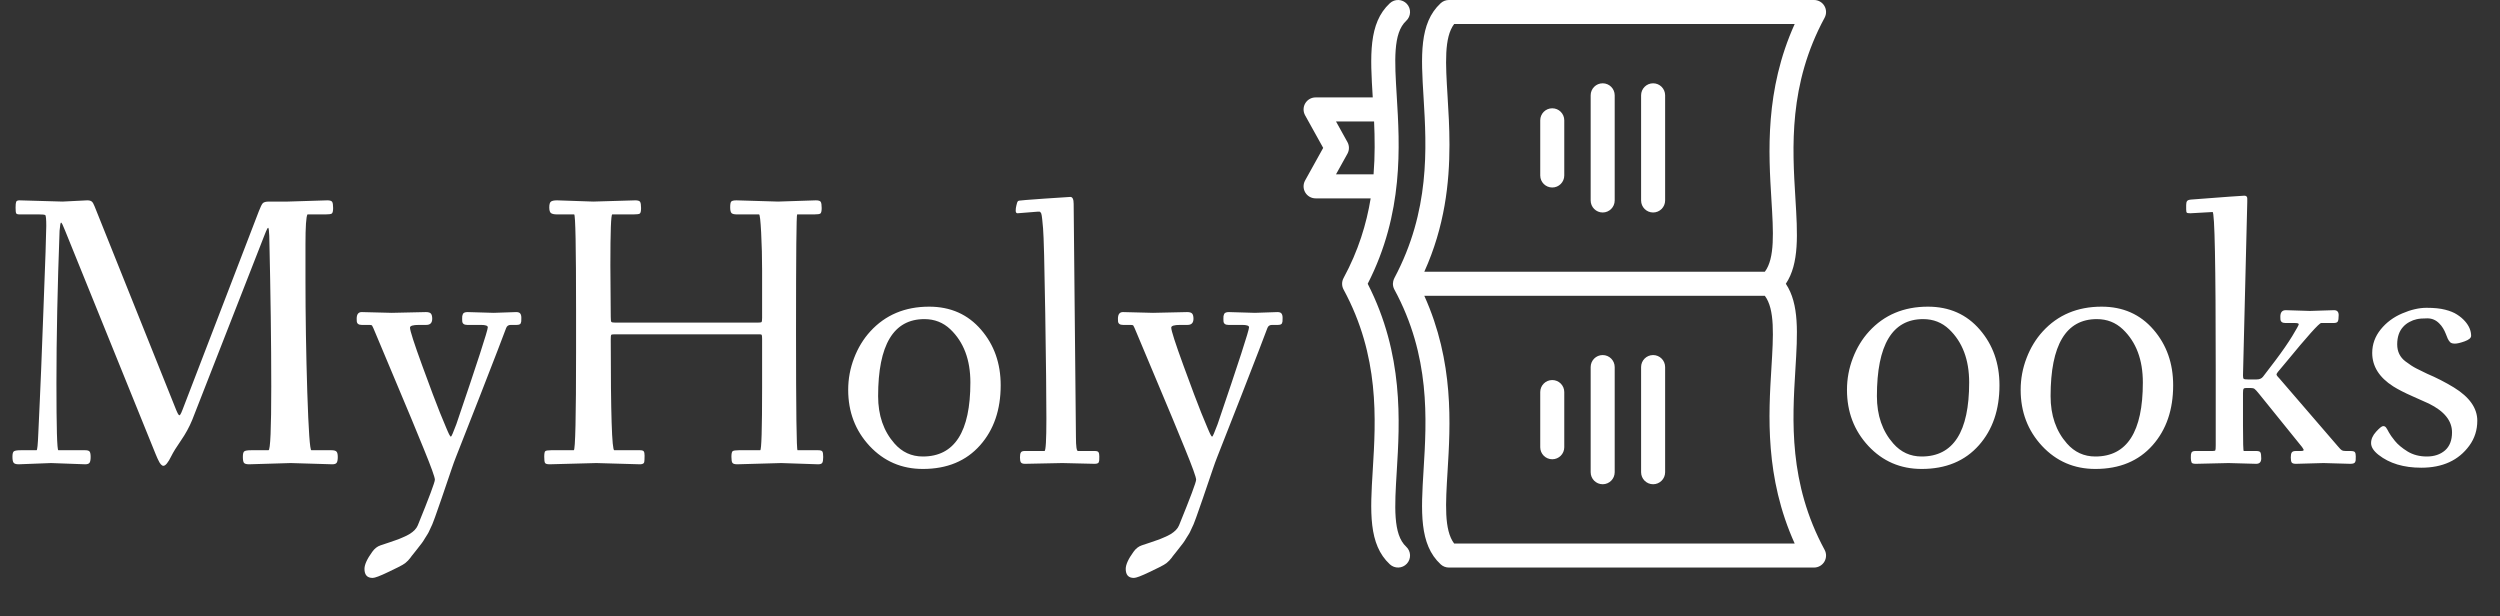 <svg width="568" height="140" viewBox="0 0 568 140" fill="none" xmlns="http://www.w3.org/2000/svg">
<rect x="0" y="0" width="568" height="140" fill="#333333" stroke="none"/>
<path d="M11.592 105.206L4.253 105.487C3.648 105.487 3.26 105.365 3.087 105.12C2.914 104.89 2.828 104.436 2.828 103.76C2.828 103.084 2.943 102.673 3.173 102.53C3.418 102.371 3.922 102.292 4.684 102.292H8.311C8.469 102.292 8.599 101.033 8.7 98.514C8.815 95.996 8.93 93.492 9.045 91.002C9.175 88.512 9.448 81.669 9.865 70.473C10.297 59.262 10.513 52.886 10.513 51.346C10.513 49.792 10.434 48.965 10.275 48.864C10.117 48.763 9.642 48.713 8.851 48.713H4.425C4.008 48.713 3.756 48.626 3.67 48.454C3.583 48.267 3.54 47.842 3.54 47.18C3.54 46.518 3.583 46.079 3.67 45.863C3.756 45.633 4.008 45.518 4.425 45.518L14.226 45.798L19.817 45.518C20.277 45.518 20.616 45.604 20.832 45.777C21.047 45.935 21.263 46.295 21.479 46.856L40.044 93.182C40.289 93.772 40.476 94.132 40.605 94.262C40.735 94.377 40.843 94.37 40.929 94.24C41.073 94.053 41.253 93.672 41.469 93.096L58.803 48C59.178 47.022 59.48 46.41 59.71 46.165C59.955 45.921 60.415 45.798 61.092 45.798H65.344L74.368 45.518C74.958 45.518 75.325 45.633 75.469 45.863C75.613 46.093 75.685 46.561 75.685 47.266C75.685 47.957 75.584 48.374 75.382 48.518C75.195 48.648 74.735 48.713 74.001 48.713H69.856C69.554 49.216 69.403 51.483 69.403 55.513V63.478C69.403 71.71 69.54 80.237 69.813 89.059C70.101 97.881 70.41 102.292 70.741 102.292H75.339C75.872 102.292 76.239 102.393 76.44 102.594C76.642 102.781 76.742 103.192 76.742 103.825C76.742 104.444 76.663 104.875 76.505 105.12C76.347 105.365 76.016 105.487 75.512 105.487L66.057 105.206L56.58 105.487C55.975 105.487 55.587 105.372 55.414 105.142C55.256 104.911 55.177 104.458 55.177 103.782C55.177 103.091 55.292 102.673 55.522 102.53C55.767 102.371 56.271 102.292 57.033 102.292H61.005C61.423 102.292 61.631 97.464 61.631 87.807C61.631 78.136 61.48 66.724 61.178 53.57C61.135 52.375 61.048 51.771 60.919 51.757C60.818 51.757 60.653 52.037 60.422 52.598C60.207 53.145 60.077 53.469 60.034 53.57L43.671 95.406C43.009 97.018 42.16 98.572 41.124 100.069C40.087 101.565 39.353 102.753 38.922 103.63C38.202 105.098 37.605 105.832 37.13 105.832C36.741 105.832 36.346 105.386 35.943 104.494C35.871 104.336 35.806 104.199 35.748 104.084C35.561 103.695 35.432 103.393 35.36 103.177L14.766 52.339C14.305 51.159 14.01 50.569 13.881 50.569C13.751 50.555 13.636 51.174 13.535 52.426C13.06 65.277 12.823 76.805 12.823 87.008C12.823 97.198 12.967 102.292 13.255 102.292H19.364C19.867 102.292 20.198 102.393 20.357 102.594C20.515 102.796 20.594 103.206 20.594 103.825C20.594 104.444 20.515 104.875 20.357 105.12C20.198 105.365 19.867 105.487 19.364 105.487L11.592 105.206ZM84.665 131.305C83.427 131.305 82.808 130.622 82.808 129.254C82.808 128.29 83.398 126.995 84.579 125.369C85.097 124.635 85.723 124.145 86.457 123.901C87.191 123.656 87.86 123.433 88.464 123.232C89.083 123.03 89.601 122.85 90.019 122.692C90.45 122.548 90.954 122.347 91.53 122.087C92.12 121.843 92.616 121.598 93.019 121.354C93.983 120.763 94.617 120.101 94.919 119.367C97.509 113.006 98.805 109.545 98.805 108.984C98.805 108.437 97.97 106.12 96.3 102.033C94.645 97.946 92.523 92.837 89.932 86.706C87.342 80.561 85.816 76.927 85.356 75.805C84.895 74.682 84.622 74.07 84.535 73.97C84.449 73.869 84.255 73.819 83.953 73.819H82.182C81.492 73.819 81.117 73.552 81.06 73.02C81.045 72.89 81.038 72.689 81.038 72.415C81.038 71.408 81.42 70.904 82.182 70.904L89.004 71.077L96.775 70.904C97.351 70.904 97.732 71.027 97.919 71.271C98.106 71.501 98.2 71.883 98.2 72.415C98.2 73.351 97.754 73.819 96.862 73.819H95.178C93.825 73.819 93.149 74.027 93.149 74.445C93.149 75.107 94.077 77.985 95.933 83.079C97.79 88.16 99.128 91.714 99.949 93.743C100.783 95.758 101.273 96.938 101.417 97.284C101.56 97.615 101.676 97.881 101.762 98.082C101.848 98.27 101.935 98.457 102.021 98.644C102.208 99.018 102.352 99.205 102.453 99.205C102.568 99.205 102.978 98.262 103.683 96.377C108.447 82.389 110.829 75.049 110.829 74.358C110.829 73.999 110.303 73.819 109.253 73.819H106.144C105.453 73.819 105.079 73.552 105.022 73.02C105.007 72.89 105 72.696 105 72.437C105 72.163 105.007 71.955 105.022 71.811C105.05 71.653 105.101 71.494 105.173 71.336C105.317 71.048 105.669 70.904 106.23 70.904L112.167 71.077L117.283 70.904C117.744 70.904 118.053 71.019 118.211 71.25C118.37 71.466 118.449 71.782 118.449 72.2C118.449 72.617 118.442 72.89 118.427 73.02C118.413 73.149 118.377 73.286 118.319 73.43C118.219 73.689 117.909 73.819 117.391 73.819H116.053C115.52 73.819 115.168 74.056 114.995 74.531C114.376 76.229 112.397 81.36 109.058 89.923C105.72 98.471 103.892 103.127 103.575 103.889C103.273 104.652 102.956 105.523 102.625 106.502C101.575 109.624 100.805 111.884 100.316 113.28C99.826 114.69 99.466 115.719 99.236 116.367C99.02 117.014 98.884 117.403 98.826 117.533C98.783 117.662 98.661 117.986 98.459 118.504C98.272 119.022 98.135 119.353 98.049 119.497C97.977 119.655 97.84 119.95 97.639 120.382C97.452 120.814 97.286 121.138 97.142 121.354C96.998 121.569 96.804 121.879 96.559 122.282C96.329 122.685 96.092 123.052 95.847 123.383C95.372 124.016 94.919 124.599 94.487 125.131C94.055 125.678 93.739 126.074 93.537 126.319C93.35 126.578 93.235 126.736 93.192 126.793C93.149 126.851 93.048 126.966 92.89 127.139C92.746 127.326 92.638 127.441 92.566 127.484C92.508 127.542 92.407 127.635 92.264 127.765C92.12 127.909 91.99 128.01 91.875 128.067C91.774 128.139 91.63 128.233 91.443 128.348C91.155 128.535 90.076 129.075 88.205 129.967C86.349 130.859 85.169 131.305 84.665 131.305ZM135.481 105.206L124.882 105.487C124.292 105.487 123.939 105.379 123.824 105.163C123.709 104.962 123.651 104.501 123.651 103.782C123.651 103.062 123.73 102.637 123.889 102.508C124.061 102.364 124.508 102.292 125.227 102.292H130.365C130.71 102.292 130.883 94.78 130.883 79.755V70.732C130.883 56.052 130.739 48.713 130.451 48.713H126.566C125.932 48.713 125.479 48.619 125.206 48.432C124.932 48.245 124.795 47.806 124.795 47.115C124.795 46.424 124.925 45.986 125.184 45.798C125.443 45.611 125.904 45.518 126.566 45.518L134.79 45.798L144.332 45.518C144.922 45.518 145.289 45.633 145.433 45.863C145.577 46.093 145.649 46.561 145.649 47.266C145.649 47.957 145.555 48.374 145.368 48.518C145.181 48.648 144.72 48.713 143.986 48.713H139.108C138.82 48.713 138.676 52.577 138.676 60.305L138.762 71.962C138.762 72.624 138.805 73.013 138.892 73.128C138.978 73.243 139.288 73.3 139.82 73.3H172.093C172.625 73.3 172.935 73.257 173.021 73.171C173.108 73.07 173.151 72.754 173.151 72.221V61.449C173.151 58.47 173.079 55.606 172.935 52.857C172.791 50.094 172.633 48.713 172.46 48.713H167.409C166.833 48.713 166.437 48.619 166.221 48.432C166.005 48.231 165.897 47.784 165.897 47.094C165.897 46.403 165.977 45.971 166.135 45.798C166.308 45.611 166.703 45.518 167.322 45.518L176.777 45.798L185.369 45.518C185.959 45.518 186.326 45.633 186.47 45.863C186.614 46.093 186.686 46.561 186.686 47.266C186.686 47.957 186.585 48.374 186.384 48.518C186.197 48.648 185.736 48.713 185.002 48.713H181.116C180.944 48.713 180.857 57.643 180.857 75.502C180.857 93.362 180.972 102.292 181.203 102.292H185.887C186.391 102.292 186.707 102.386 186.837 102.573C186.966 102.76 187.031 103.177 187.031 103.825C187.031 104.458 186.966 104.89 186.837 105.12C186.707 105.365 186.391 105.487 185.887 105.487L177.49 105.206L167.495 105.487C166.905 105.487 166.538 105.372 166.394 105.142C166.25 104.926 166.178 104.472 166.178 103.782C166.178 103.076 166.272 102.652 166.459 102.508C166.66 102.364 167.128 102.292 167.862 102.292H172.719C173.007 102.292 173.151 97.521 173.151 87.98V77.013C173.151 76.51 173.122 76.207 173.064 76.107C173.007 76.006 172.863 75.956 172.633 75.956H139.561C139.158 75.956 138.921 76.006 138.849 76.107C138.791 76.207 138.762 76.567 138.762 77.186C138.762 93.923 139.029 102.292 139.561 102.292H145.39C145.879 102.292 146.174 102.386 146.275 102.573C146.39 102.745 146.447 103.062 146.447 103.523C146.447 103.983 146.44 104.285 146.426 104.429C146.426 104.559 146.411 104.717 146.383 104.904C146.354 105.077 146.303 105.192 146.231 105.249C146.044 105.408 145.764 105.487 145.39 105.487L135.481 105.206ZM192.709 88.584C192.709 86.08 193.155 83.669 194.047 81.353C194.939 79.021 196.17 76.999 197.738 75.287C201.164 71.545 205.618 69.674 211.101 69.674C215.965 69.674 219.901 71.422 222.909 74.919C225.874 78.359 227.356 82.561 227.356 87.526C227.356 93.096 225.802 97.636 222.693 101.148C219.513 104.746 215.174 106.545 209.676 106.545C204.855 106.545 200.818 104.803 197.566 101.321C194.328 97.838 192.709 93.592 192.709 88.584ZM199.509 90.009C199.509 94.37 200.746 97.953 203.222 100.759C204.949 102.731 207.1 103.717 209.676 103.717C216.872 103.717 220.47 98.111 220.47 86.9C220.47 81.734 218.951 77.704 215.915 74.812C214.289 73.272 212.324 72.502 210.022 72.502C203.013 72.502 199.509 78.338 199.509 90.009ZM231.199 48.454C230.911 48.454 230.767 48.259 230.767 47.871C230.767 47.468 230.817 47.079 230.918 46.705C231.019 46.331 231.076 46.108 231.091 46.036C231.119 45.95 231.155 45.878 231.199 45.82C231.242 45.762 231.271 45.719 231.285 45.691C231.299 45.662 231.343 45.64 231.414 45.626C231.501 45.597 231.558 45.583 231.587 45.583C231.731 45.539 233.616 45.388 237.243 45.129C240.884 44.87 242.863 44.741 243.179 44.741C243.683 44.741 243.935 45.266 243.935 46.316L244.453 99.291C244.453 101.407 244.604 102.465 244.906 102.465H248.706C249.195 102.465 249.49 102.565 249.591 102.767C249.706 102.954 249.764 103.271 249.764 103.717C249.764 104.163 249.756 104.458 249.742 104.602C249.728 104.731 249.692 104.875 249.634 105.034C249.519 105.264 249.209 105.379 248.706 105.379L241.366 105.206L232.882 105.379C232.393 105.379 232.076 105.264 231.933 105.034C231.803 104.818 231.738 104.451 231.738 103.933C231.738 103.4 231.803 103.026 231.933 102.81C232.062 102.58 232.35 102.465 232.796 102.465H237.308C237.596 102.465 237.74 100.018 237.74 95.125C237.74 90.218 237.653 82.23 237.48 71.163C237.308 60.082 237.142 53.656 236.984 51.886C236.826 50.102 236.725 49.137 236.682 48.993C236.653 48.835 236.624 48.706 236.595 48.605C236.581 48.504 236.545 48.425 236.487 48.367C236.444 48.295 236.408 48.245 236.38 48.216C236.336 48.13 236.257 48.087 236.142 48.087H235.797L231.199 48.454ZM257.621 131.305C256.384 131.305 255.765 130.622 255.765 129.254C255.765 128.29 256.355 126.995 257.535 125.369C258.053 124.635 258.679 124.145 259.413 123.901C260.147 123.656 260.816 123.433 261.421 123.232C262.039 123.03 262.558 122.85 262.975 122.692C263.407 122.548 263.91 122.347 264.486 122.087C265.076 121.843 265.573 121.598 265.976 121.354C266.94 120.763 267.573 120.101 267.875 119.367C270.466 113.006 271.761 109.545 271.761 108.984C271.761 108.437 270.926 106.12 269.257 102.033C267.602 97.946 265.479 92.837 262.889 86.706C260.298 80.561 258.773 76.927 258.312 75.805C257.852 74.682 257.578 74.07 257.492 73.97C257.405 73.869 257.211 73.819 256.909 73.819H255.139C254.448 73.819 254.074 73.552 254.016 73.02C254.002 72.89 253.995 72.689 253.995 72.415C253.995 71.408 254.376 70.904 255.139 70.904L261.96 71.077L269.732 70.904C270.307 70.904 270.689 71.027 270.876 71.271C271.063 71.501 271.156 71.883 271.156 72.415C271.156 73.351 270.71 73.819 269.818 73.819H268.134C266.781 73.819 266.105 74.027 266.105 74.445C266.105 75.107 267.033 77.985 268.89 83.079C270.746 88.16 272.085 91.714 272.905 93.743C273.74 95.758 274.229 96.938 274.373 97.284C274.517 97.615 274.632 97.881 274.718 98.082C274.805 98.27 274.891 98.457 274.977 98.644C275.164 99.018 275.308 99.205 275.409 99.205C275.524 99.205 275.934 98.262 276.64 96.377C281.403 82.389 283.785 75.049 283.785 74.358C283.785 73.999 283.26 73.819 282.209 73.819H279.101C278.41 73.819 278.036 73.552 277.978 73.02C277.964 72.89 277.956 72.696 277.956 72.437C277.956 72.163 277.964 71.955 277.978 71.811C278.007 71.653 278.057 71.494 278.129 71.336C278.273 71.048 278.626 70.904 279.187 70.904L285.123 71.077L290.24 70.904C290.7 70.904 291.009 71.019 291.168 71.25C291.326 71.466 291.405 71.782 291.405 72.2C291.405 72.617 291.398 72.89 291.384 73.02C291.369 73.149 291.333 73.286 291.276 73.43C291.175 73.689 290.866 73.819 290.347 73.819H289.009C288.477 73.819 288.124 74.056 287.951 74.531C287.332 76.229 285.354 81.36 282.015 89.923C278.676 98.471 276.848 103.127 276.532 103.889C276.229 104.652 275.913 105.523 275.582 106.502C274.531 109.624 273.761 111.884 273.272 113.28C272.783 114.69 272.423 115.719 272.193 116.367C271.977 117.014 271.84 117.403 271.782 117.533C271.739 117.662 271.617 117.986 271.415 118.504C271.228 119.022 271.092 119.353 271.005 119.497C270.933 119.655 270.797 119.95 270.595 120.382C270.408 120.814 270.243 121.138 270.099 121.354C269.955 121.569 269.76 121.879 269.516 122.282C269.286 122.685 269.048 123.052 268.803 123.383C268.329 124.016 267.875 124.599 267.443 125.131C267.012 125.678 266.695 126.074 266.494 126.319C266.307 126.578 266.191 126.736 266.148 126.793C266.105 126.851 266.004 126.966 265.846 127.139C265.702 127.326 265.594 127.441 265.522 127.484C265.465 127.542 265.364 127.635 265.22 127.765C265.076 127.909 264.947 128.01 264.831 128.067C264.731 128.139 264.587 128.233 264.4 128.348C264.112 128.535 263.032 129.075 261.162 129.967C259.305 130.859 258.125 131.305 257.621 131.305ZM419.633 88.584C419.633 86.08 420.079 83.669 420.971 81.353C421.864 79.021 423.094 76.999 424.663 75.287C428.088 71.545 432.542 69.674 438.025 69.674C442.89 69.674 446.826 71.422 449.833 74.919C452.798 78.359 454.28 82.561 454.28 87.526C454.28 93.096 452.726 97.636 449.618 101.148C446.437 104.746 442.098 106.545 436.601 106.545C431.779 106.545 427.743 104.803 424.49 101.321C421.252 97.838 419.633 93.592 419.633 88.584ZM426.433 90.009C426.433 94.37 427.671 97.953 430.146 100.759C431.873 102.731 434.024 103.717 436.601 103.717C443.796 103.717 447.394 98.111 447.394 86.9C447.394 81.734 445.876 77.704 442.839 74.812C441.213 73.272 439.249 72.502 436.946 72.502C429.937 72.502 426.433 78.338 426.433 90.009ZM459.094 88.584C459.094 86.08 459.54 83.669 460.433 81.353C461.325 79.021 462.556 76.999 464.124 75.287C467.549 71.545 472.003 69.674 477.487 69.674C482.351 69.674 486.287 71.422 489.295 74.919C492.259 78.359 493.742 82.561 493.742 87.526C493.742 93.096 492.187 97.636 489.079 101.148C485.898 104.746 481.559 106.545 476.062 106.545C471.241 106.545 467.204 104.803 463.951 101.321C460.713 97.838 459.094 93.592 459.094 88.584ZM465.894 90.009C465.894 94.37 467.132 97.953 469.607 100.759C471.334 102.731 473.486 103.717 476.062 103.717C483.258 103.717 486.855 98.111 486.855 86.9C486.855 81.734 485.337 77.704 482.301 74.812C480.674 73.272 478.71 72.502 476.407 72.502C469.399 72.502 465.894 78.338 465.894 90.009ZM502.7 48.173L497.671 48.454C497.225 48.454 496.951 48.41 496.85 48.324C496.75 48.223 496.699 47.971 496.699 47.569V46.597C496.699 46.18 496.764 45.878 496.894 45.691C497.023 45.503 497.311 45.388 497.757 45.345C505.428 44.755 509.479 44.46 509.911 44.46C510.357 44.46 510.58 44.676 510.58 45.108V45.885L509.608 85.325C509.608 85.728 509.666 85.979 509.781 86.08C509.911 86.166 510.234 86.21 510.752 86.21H512.695C513.343 86.21 513.825 86.008 514.142 85.605C514.473 85.202 515.422 83.957 516.991 81.871C518.56 79.784 519.833 77.942 520.812 76.344C521.791 74.732 522.28 73.84 522.28 73.668C522.28 73.48 521.971 73.387 521.352 73.387H519.236C518.545 73.387 518.171 73.113 518.114 72.567C518.099 72.451 518.092 72.25 518.092 71.962C518.092 70.969 518.502 70.473 519.323 70.473L524.806 70.645L530.289 70.473C530.994 70.473 531.347 70.847 531.347 71.595C531.347 72.343 531.275 72.833 531.131 73.063C531.001 73.279 530.692 73.387 530.203 73.387H527.375C526.928 73.387 524.28 76.337 519.431 82.238C518.294 83.605 517.668 84.353 517.552 84.483C517.452 84.598 517.373 84.713 517.315 84.828C517.272 84.929 517.243 84.993 517.229 85.022C517.214 85.051 517.221 85.109 517.25 85.195C517.293 85.281 517.329 85.346 517.358 85.389C517.387 85.418 517.452 85.497 517.552 85.627C517.668 85.742 517.761 85.843 517.833 85.929L531.174 101.407C531.591 101.911 531.894 102.213 532.081 102.314C532.268 102.414 532.556 102.465 532.944 102.465H534.002C534.578 102.465 534.923 102.558 535.038 102.745C535.168 102.918 535.232 103.227 535.232 103.674C535.232 104.12 535.225 104.415 535.211 104.559C535.196 104.688 535.153 104.832 535.081 104.99C534.966 105.249 534.606 105.379 534.002 105.379L527.893 105.206L521.632 105.379C521.114 105.379 520.791 105.271 520.661 105.055C520.531 104.839 520.467 104.465 520.467 103.933C520.467 103.4 520.539 103.026 520.683 102.81C520.826 102.58 521.143 102.465 521.632 102.465H522.777C523.295 102.465 523.489 102.342 523.359 102.098C523.316 102.011 523.208 101.839 523.036 101.58L513.321 89.556C512.789 88.894 512.429 88.498 512.242 88.368C512.055 88.224 511.767 88.152 511.379 88.152H510.299C510.011 88.152 509.824 88.217 509.738 88.347C509.652 88.476 509.608 88.793 509.608 89.297V96.723C509.608 100.551 509.666 102.465 509.781 102.465H512.609C513.141 102.465 513.465 102.58 513.58 102.81C513.696 103.04 513.753 103.487 513.753 104.149C513.753 104.969 513.372 105.379 512.609 105.379L506.327 105.206L498.901 105.379C498.34 105.379 498.016 105.278 497.93 105.077C497.815 104.789 497.757 104.451 497.757 104.062C497.757 103.674 497.764 103.415 497.779 103.285C497.793 103.156 497.829 103.019 497.887 102.875C497.987 102.601 498.297 102.465 498.815 102.465H502.7C503.06 102.465 503.269 102.414 503.326 102.314C503.384 102.198 503.413 101.81 503.413 101.148V84.073C503.413 60.139 503.175 48.173 502.7 48.173ZM540.413 103.35C539.276 102.458 538.708 101.565 538.708 100.673C538.708 99.781 539.089 98.917 539.852 98.082C540.629 97.233 541.162 96.809 541.449 96.809C541.752 96.809 541.982 96.931 542.14 97.176C542.313 97.421 542.522 97.78 542.766 98.255C543.011 98.716 543.464 99.356 544.126 100.177C544.788 100.997 545.745 101.796 546.997 102.573C548.249 103.335 549.71 103.717 551.38 103.717C553.063 103.717 554.438 103.256 555.503 102.335C556.568 101.4 557.1 100.033 557.1 98.234C557.1 95.6 555.344 93.42 551.833 91.693C551.171 91.376 549.933 90.822 548.12 90.031C546.321 89.239 544.86 88.491 543.738 87.785C540.557 85.756 538.967 83.223 538.967 80.187C538.967 78.23 539.607 76.452 540.888 74.855C542.183 73.257 543.817 72.041 545.788 71.207C547.76 70.357 549.602 69.933 551.315 69.933C553.042 69.933 554.452 70.077 555.546 70.365C556.64 70.638 557.539 71.005 558.244 71.466C558.949 71.912 559.554 72.423 560.058 72.998C560.979 74.049 561.439 75.15 561.439 76.301C561.439 76.776 560.95 77.193 559.971 77.553C559.007 77.898 558.273 78.071 557.769 78.071C557.266 78.071 556.906 77.971 556.69 77.769C556.474 77.553 556.287 77.28 556.129 76.949C555.985 76.603 555.834 76.229 555.675 75.826C555.517 75.409 555.316 74.999 555.071 74.596C554.826 74.178 554.531 73.804 554.186 73.473C553.438 72.71 552.538 72.329 551.487 72.329C550.451 72.329 549.653 72.394 549.091 72.523C548.53 72.638 547.976 72.847 547.429 73.149C546.882 73.437 546.407 73.804 546.004 74.25C545.098 75.229 544.644 76.56 544.644 78.244C544.644 79.87 545.27 81.158 546.522 82.108C547.429 82.799 548.249 83.331 548.983 83.706C549.732 84.065 550.3 84.346 550.689 84.547C551.092 84.749 551.344 84.871 551.444 84.914C553.545 85.807 555.567 86.843 557.51 88.023C561.065 90.21 562.842 92.729 562.842 95.578C562.842 97.708 562.238 99.601 561.029 101.256C558.597 104.595 554.956 106.264 550.106 106.264C546.119 106.264 542.889 105.293 540.413 103.35Z" fill="white"/>
<g clip-path="url(#clip0_6905_8126)">
<path d="M364.129 48.278C362.621 48.278 361.399 47.056 361.399 45.548L361.399 21.655C361.399 20.147 362.621 18.925 364.129 18.925C365.637 18.925 366.859 20.147 366.859 21.655L366.859 45.548C366.859 47.056 365.637 48.278 364.129 48.278ZM355.402 39.871L355.402 27.333C355.402 25.825 354.18 24.603 352.672 24.603C351.164 24.603 349.942 25.825 349.942 27.333L349.942 39.871C349.942 41.379 351.164 42.601 352.672 42.601C354.18 42.601 355.402 41.378 355.402 39.871ZM319.638 128.071C318.614 129.178 316.888 129.245 315.781 128.222C310.858 123.669 311.315 116.209 311.892 106.765C312.596 95.261 313.472 80.943 305.256 65.773C304.817 64.963 304.817 63.985 305.256 63.174C308.626 56.951 310.467 50.87 311.417 45.07L298.901 45.07C297.934 45.07 297.039 44.558 296.549 43.725C296.059 42.892 296.045 41.861 296.514 41.016L300.628 33.602L296.514 26.188C296.286 25.776 296.172 25.319 296.172 24.863C296.172 24.384 296.297 23.905 296.549 23.479C297.04 22.645 297.934 22.134 298.901 22.134L311.889 22.134C311.313 12.713 310.867 5.271 315.781 0.726C316.887 -0.298 318.614 -0.231 319.638 0.876C320.661 1.983 320.594 3.71 319.488 4.734C316.465 7.529 316.852 13.849 317.342 21.849C318.03 33.101 318.965 48.403 310.741 64.474C318.965 80.544 318.03 95.846 317.342 107.099C316.852 115.099 316.466 121.418 319.488 124.214C320.595 125.238 320.661 126.965 319.638 128.071ZM312.074 39.61C312.409 35.405 312.359 31.38 312.192 27.593L303.538 27.593L306.137 32.278C306.593 33.101 306.593 34.103 306.137 34.926L303.538 39.61L312.074 39.61L312.074 39.61ZM375.587 80.669C374.079 80.669 372.857 81.891 372.857 83.399L372.857 107.291C372.857 108.799 374.079 110.021 375.587 110.021C377.095 110.021 378.317 108.799 378.317 107.291L378.317 83.399C378.317 81.891 377.094 80.669 375.587 80.669ZM412.15 128.947L329.178 128.947C328.491 128.947 327.829 128.688 327.325 128.222C322.403 123.669 322.859 116.209 323.437 106.765C324.14 95.263 325.015 80.947 316.805 65.781C316.788 65.751 316.773 65.721 316.758 65.691C316.563 65.302 316.471 64.886 316.471 64.476C316.471 64.286 316.519 63.703 316.821 63.135C324.906 47.922 324.139 33.677 323.437 22.182C322.859 12.738 322.404 5.279 327.325 0.726C327.829 0.259 328.491 -3.77617e-06 329.179 -3.74612e-06L412.15 -1.19308e-07C413.113 -7.72538e-08 414.003 0.506 414.496 1.333C414.988 2.16 415.008 3.184 414.551 4.03C406.335 19.199 407.211 33.517 407.914 45.021C408.413 53.188 408.822 59.871 405.74 64.474C408.823 69.076 408.413 75.759 407.914 83.926C407.209 95.432 406.335 109.749 414.55 124.918C415.008 125.764 414.987 126.788 414.495 127.615C414.003 128.441 413.112 128.947 412.15 128.947ZM400.971 61.743C403.279 58.667 402.916 52.724 402.465 45.354C401.816 34.741 400.947 20.524 407.751 5.46L330.379 5.46C328.072 8.536 328.435 14.479 328.886 21.849C329.091 25.202 329.318 28.917 329.318 32.903C329.318 41.532 328.254 51.439 323.6 61.743L400.971 61.743ZM407.751 123.488C400.946 108.423 401.816 94.206 402.464 83.593C402.915 76.222 403.279 70.279 400.971 67.203L323.6 67.203C330.404 82.269 329.535 96.486 328.886 107.099C328.435 114.468 328.071 120.412 330.379 123.488L407.751 123.488L407.751 123.488ZM366.859 107.292L366.859 83.399C366.859 81.891 365.637 80.669 364.129 80.669C362.621 80.669 361.399 81.891 361.399 83.399L361.399 107.292C361.399 108.799 362.621 110.021 364.129 110.021C365.637 110.021 366.859 108.799 366.859 107.292ZM378.317 45.548L378.317 21.655C378.317 20.147 377.095 18.925 375.587 18.925C374.079 18.925 372.857 20.147 372.857 21.655L372.857 45.548C372.857 47.056 374.079 48.278 375.587 48.278C377.095 48.278 378.317 47.056 378.317 45.548ZM355.402 101.614L355.402 89.076C355.402 87.569 354.18 86.347 352.672 86.347C351.164 86.347 349.942 87.569 349.942 89.076L349.942 101.614C349.942 103.122 351.164 104.344 352.672 104.344C354.18 104.344 355.402 103.122 355.402 101.614Z" fill="white"/>
</g>
<defs>
<clipPath id="clip0_6905_8126">
<rect width="128.947" height="128.947" fill="white" transform="translate(420) rotate(90)"/>
</clipPath>
</defs>
</svg>
